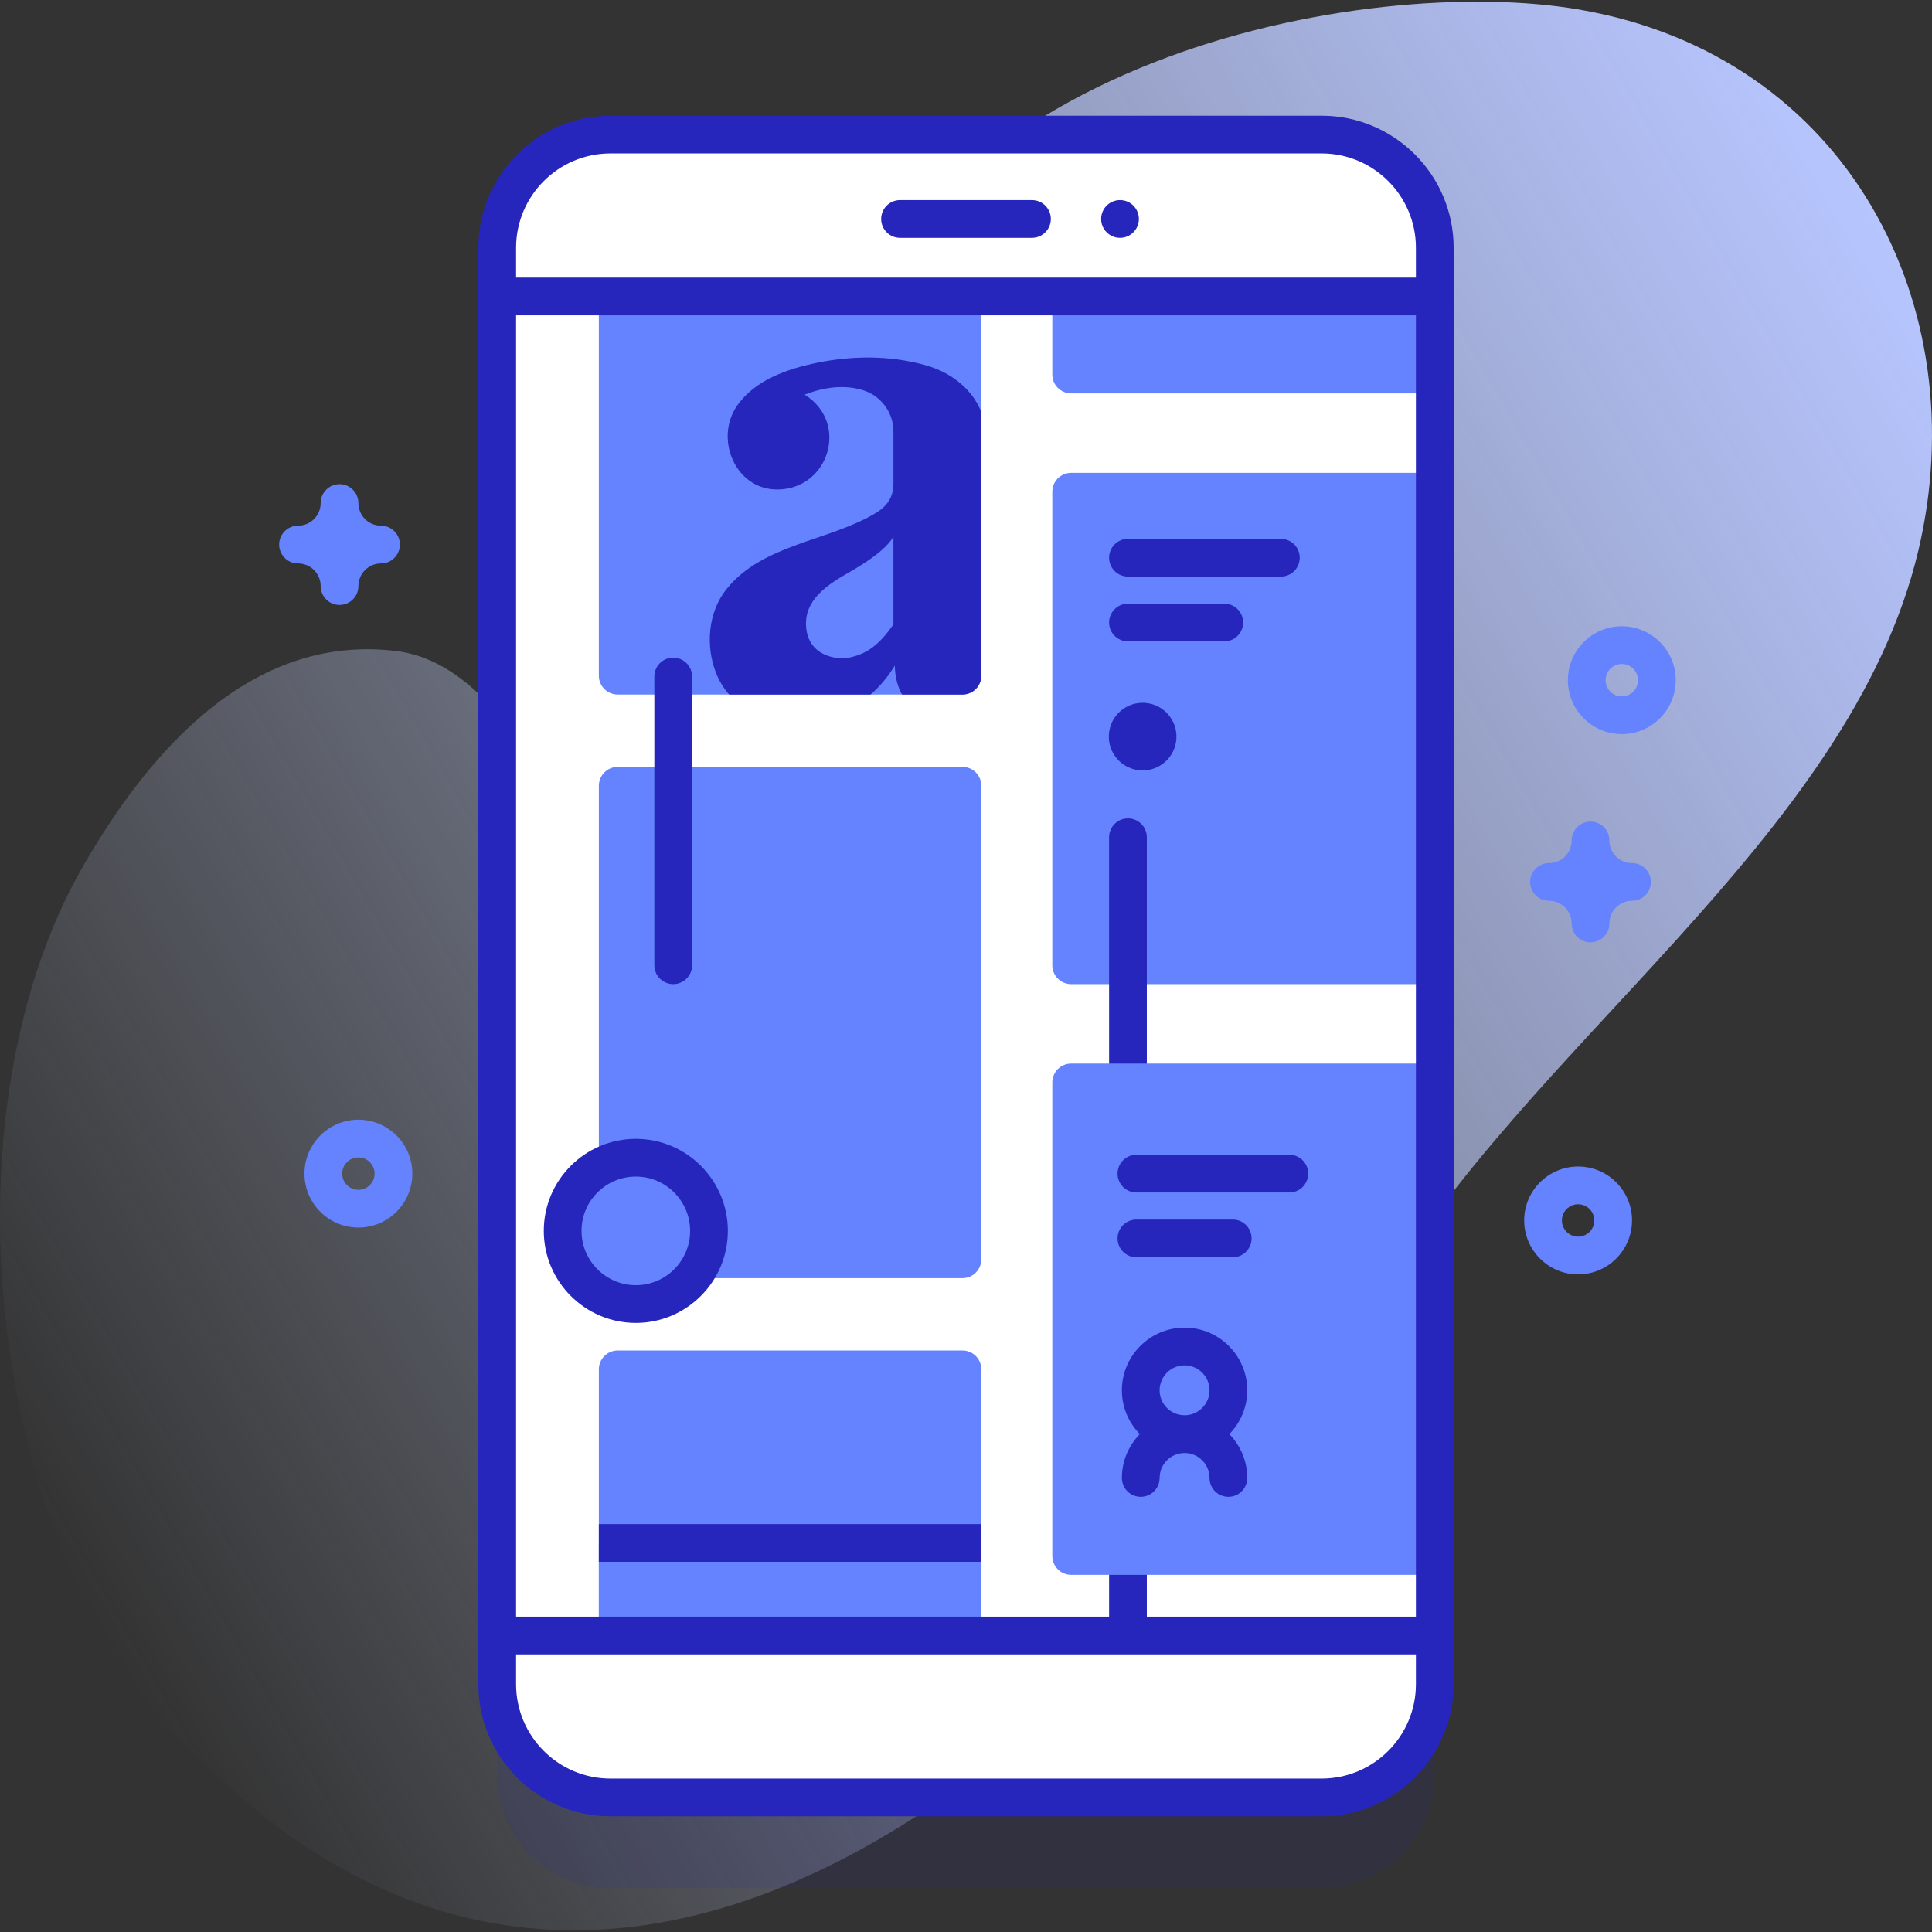 <svg id="Capa_1" enable-background="new 0 0 512 512" height="512" viewBox="0 0 512 512" width="512" xmlns="http://www.w3.org/2000/svg" xmlns:xlink="http://www.w3.org/1999/xlink"><rect x="0" y="0" width="512" height="512" fill="#333333" stroke="none"/><linearGradient id="SVGID_1_" gradientUnits="userSpaceOnUse" x1="8.753" x2="524.203" y1="401.161" y2="103.566"><stop offset="0" stop-color="#d2deff" stop-opacity="0"/><stop offset="1" stop-color="#b7c5ff"/></linearGradient><g><path d="m418.32 2.5c-55.666-9.521-178.298 12.183-200.004 105.016-14.432 61.722-14.007 112.075-50.427 113.02-21.67.562-32.97-44.31-62.889-48.001-39.047-4.817-66.145 27.695-83.057 57.138-37.205 64.772-25.571 174.918 23.354 228.632 118.488 130.086 259.197-5.952 319.358-112.309 38.585-68.213 125.637-123.352 143.767-200.248 15.177-64.375-18.503-131.002-90.102-143.248z" fill="url(#SVGID_1_)"/><g><g><path d="m350.232 500.339h-188.464c-16.569 0-30-13.432-30-30v-380.678c0-16.568 13.431-30 30-30h188.464c16.569 0 30 13.431 30 30v380.678c0 16.569-13.431 30-30 30z" fill="#2626bc" opacity=".1"/><path d="m350.232 476.339h-188.464c-16.569 0-30-13.432-30-30v-380.678c0-16.568 13.431-30 30-30h188.464c16.569 0 30 13.431 30 30v380.678c0 16.569-13.431 30-30 30z" fill="#fff"/><path d="m131.77 78.57h248.46v354.86h-248.46z" fill="#fff"/><path d="m380.232 260.807h-96.361c-2.761 0-5-2.239-5-5v-125.493c0-2.761 2.239-5 5-5h96.361z" fill="#6583fe"/><g><path d="m303.92 366.24v67.19h-10v-67.19c0-2.76 2.24-5 5-5s5 2.24 5 5z" fill="#2626bc"/></g><g><path d="m303.92 221.882v85.19h-10v-85.19c0-2.76 2.24-5 5-5s5 2.24 5 5z" fill="#2626bc"/></g><g><g><path d="m380.232 417.354h-96.361c-2.761 0-5-2.238-5-5v-125.493c0-2.761 2.239-5 5-5h96.361z" fill="#6583fe"/></g><g><path d="m380.232 104.259h-96.361c-2.761 0-5-2.239-5-5v-20.692h101.361z" fill="#6583fe"/></g></g><path d="m350.232 481.339h-188.464c-19.299 0-35-15.701-35-35v-380.678c0-19.299 15.701-35 35-35h188.464c19.299 0 35 15.701 35 35v380.678c0 19.299-15.701 35-35 35zm-188.464-440.678c-13.785 0-25 11.215-25 25v380.678c0 13.785 11.215 25 25 25h188.464c13.785 0 25-11.215 25-25v-380.678c0-13.785-11.215-25-25-25z" fill="#2626bc"/><g><path d="m273.483 63.031h-34.966c-2.761 0-5-2.239-5-5s2.239-5 5-5h34.966c2.761 0 5 2.239 5 5 0 2.762-2.239 5-5 5z" fill="#2626bc"/></g><path d="m301.815 58.03c0 2.762-2.239 5.002-5.002 5.002-2.762 0-5.002-2.239-5.002-5.002 0-2.762 2.239-5.002 5.002-5.002s5.002 2.239 5.002 5.002z" fill="#2626bc"/><g fill="#6583fe"><path d="m260.06 78.57v100.49c0 2.76-2.24 5-5 5h-91.36c-2.76 0-5-2.24-5-5v-100.49z"/><path d="m255.062 338.724h-91.361c-2.761 0-5-2.238-5-5v-125.493c0-2.761 2.239-5 5-5h91.361c2.761 0 5 2.239 5 5v125.493c0 2.761-2.238 5-5 5z"/><path d="m260.062 433.433h-101.361v-70.538c0-2.762 2.239-5 5-5h91.361c2.761 0 5 2.238 5 5z"/><path d="m158.701 408.899h101.362v24.533h-101.362z"/><circle cx="168.499" cy="326.197" r="19.39"/></g><g><path d="m168.5 350.586c-13.449 0-24.39-10.941-24.39-24.39s10.941-24.39 24.39-24.39 24.39 10.941 24.39 24.39c-.001 13.45-10.942 24.39-24.39 24.39zm0-38.779c-7.935 0-14.39 6.455-14.39 14.39s6.455 14.39 14.39 14.39 14.39-6.455 14.39-14.39c-.001-7.935-6.456-14.39-14.39-14.39z" fill="#2626bc"/></g><ellipse cx="302.883" cy="195.221" fill="#2626bc" rx="8.963" ry="8.963" transform="matrix(.16 -.987 .987 .16 61.666 462.922)"/><g><path d="m173.41 255.807v-76.52c0-2.762 2.239-5 5-5s5 2.238 5 5v76.52c0 2.762-2.239 5-5 5s-5-2.239-5-5z" fill="#2626bc"/></g><g><g><path d="m301.163 306.023h40.52c2.762 0 5 2.239 5 5s-2.238 5-5 5h-40.52c-2.762 0-5-2.239-5-5s2.238-5 5-5z" fill="#2626bc"/></g><g><path d="m301.163 323.197h25.52c2.762 0 5 2.239 5 5s-2.238 5-5 5h-25.52c-2.762 0-5-2.239-5-5 0-2.762 2.238-5 5-5z" fill="#2626bc"/></g></g><g><g><path d="m298.92 142.8h40.52c2.762 0 5 2.239 5 5s-2.238 5-5 5h-40.52c-2.762 0-5-2.239-5-5s2.238-5 5-5z" fill="#2626bc"/></g><g><path d="m298.92 159.974h25.52c2.762 0 5 2.239 5 5s-2.238 5-5 5h-25.52c-2.762 0-5-2.239-5-5s2.238-5 5-5z" fill="#2626bc"/></g></g><path d="m255.84 102.81c-2.85-2.85-6.42-4.87-10.7-6.06-9.28-2.58-19.2-2.53-28.61-.61-7.81 1.6-16.45 4.54-21.2 11.39-6.05 8.75-.49 22.19 10.61 22.19 13.78 0 19.2-17.76 7.3-25.13 3.24-1.29 9.4-3.09 15.5-1.17 4.76 1.48 8.02 5.92 8.03 10.9v13.97c0 3.21-1.52 5.74-4.55 7.58-12.53 7.61-30.09 8.2-39.74 20.31-4.8 6.03-5.54 14.87-2.78 22 .89 2.3 2.09 4.25 3.54 5.88h37.46c2.42-2.07 4.56-4.63 6.43-7.65.07 2.95.71 5.5 1.92 7.65h16.01c2.76 0 5-2.24 5-5v-69.89c-.99-2.41-2.39-4.53-4.22-6.36zm-19.07 62.68c-3.45 4.87-6.51 7.68-11.59 8.76-3.62.77-11.58-.5-11.58-9.06 0-8.23 9.45-12.13 14.08-15.1 4.63-2.85 7.66-5.46 9.09-7.84z" fill="#2626bc"/></g><g fill="#6583fe"><path d="m429.796 194.55c-7.88 0-14.292-6.411-14.292-14.292s6.411-14.291 14.292-14.291 14.291 6.411 14.291 14.291-6.411 14.292-14.291 14.292zm0-18.583c-2.366 0-4.292 1.925-4.292 4.291s1.925 4.292 4.292 4.292c2.366 0 4.291-1.925 4.291-4.292 0-2.366-1.925-4.291-4.291-4.291z"/><path d="m418.213 337.724c-7.88 0-14.292-6.411-14.292-14.292 0-7.88 6.411-14.292 14.292-14.292s14.292 6.411 14.292 14.292c-.001 7.88-6.412 14.292-14.292 14.292zm0-18.583c-2.366 0-4.292 1.925-4.292 4.292 0 2.366 1.925 4.292 4.292 4.292 2.366 0 4.292-1.925 4.292-4.292-.001-2.367-1.926-4.292-4.292-4.292z"/><path d="m94.981 325.315c-7.88 0-14.292-6.411-14.292-14.291s6.411-14.292 14.292-14.292c7.88 0 14.291 6.411 14.291 14.292.001 7.879-6.411 14.291-14.291 14.291zm0-18.583c-2.366 0-4.292 1.925-4.292 4.292s1.925 4.291 4.292 4.291c2.366 0 4.291-1.925 4.291-4.291s-1.925-4.292-4.291-4.292z"/><path d="m421.504 249.728c-2.761 0-5-2.239-5-5 0-3.309-2.691-6-6-6-2.761 0-5-2.239-5-5s2.239-5 5-5c3.309 0 6-2.692 6-6 0-2.761 2.239-5 5-5s5 2.239 5 5c0 3.308 2.691 6 6 6 2.761 0 5 2.239 5 5s-2.239 5-5 5c-3.309 0-6 2.691-6 6 0 2.761-2.238 5-5 5z"/><path d="m89.981 160.314c-2.761 0-5-2.239-5-5 0-3.309-2.691-6-6-6-2.761 0-5-2.239-5-5s2.239-5 5-5c3.309 0 6-2.691 6-6 0-2.761 2.239-5 5-5s5 2.239 5 5c0 3.309 2.691 6 6 6 2.761 0 5 2.239 5 5s-2.239 5-5 5c-3.309 0-6 2.691-6 6 0 2.761-2.239 5-5 5z"/></g><path d="m330.536 368.448c0-9.16-7.453-16.613-16.613-16.613-9.161 0-16.613 7.453-16.613 16.613 0 4.518 1.818 8.615 4.754 11.613-2.936 2.998-4.754 7.095-4.754 11.613 0 2.761 2.239 5 5 5s5-2.239 5-5c0-3.647 2.967-6.613 6.613-6.613 3.647 0 6.613 2.967 6.613 6.613 0 2.761 2.239 5 5 5s5-2.239 5-5c0-4.518-1.818-8.615-4.754-11.613 2.936-2.997 4.754-7.095 4.754-11.613zm-16.614-6.613c3.647 0 6.613 2.966 6.613 6.613 0 3.646-2.967 6.613-6.613 6.613s-6.613-2.967-6.613-6.613 2.967-6.613 6.613-6.613z" fill="#2626bc"/></g><g><path d="m131.77 73.57h248.46v10h-248.46z" fill="#2626bc"/></g><g><path d="m131.77 428.43h248.46v10h-248.46z" fill="#2626bc"/></g><g><path d="m158.701 403.899h101.359v10h-101.359z" fill="#2626bc"/></g></g></svg>